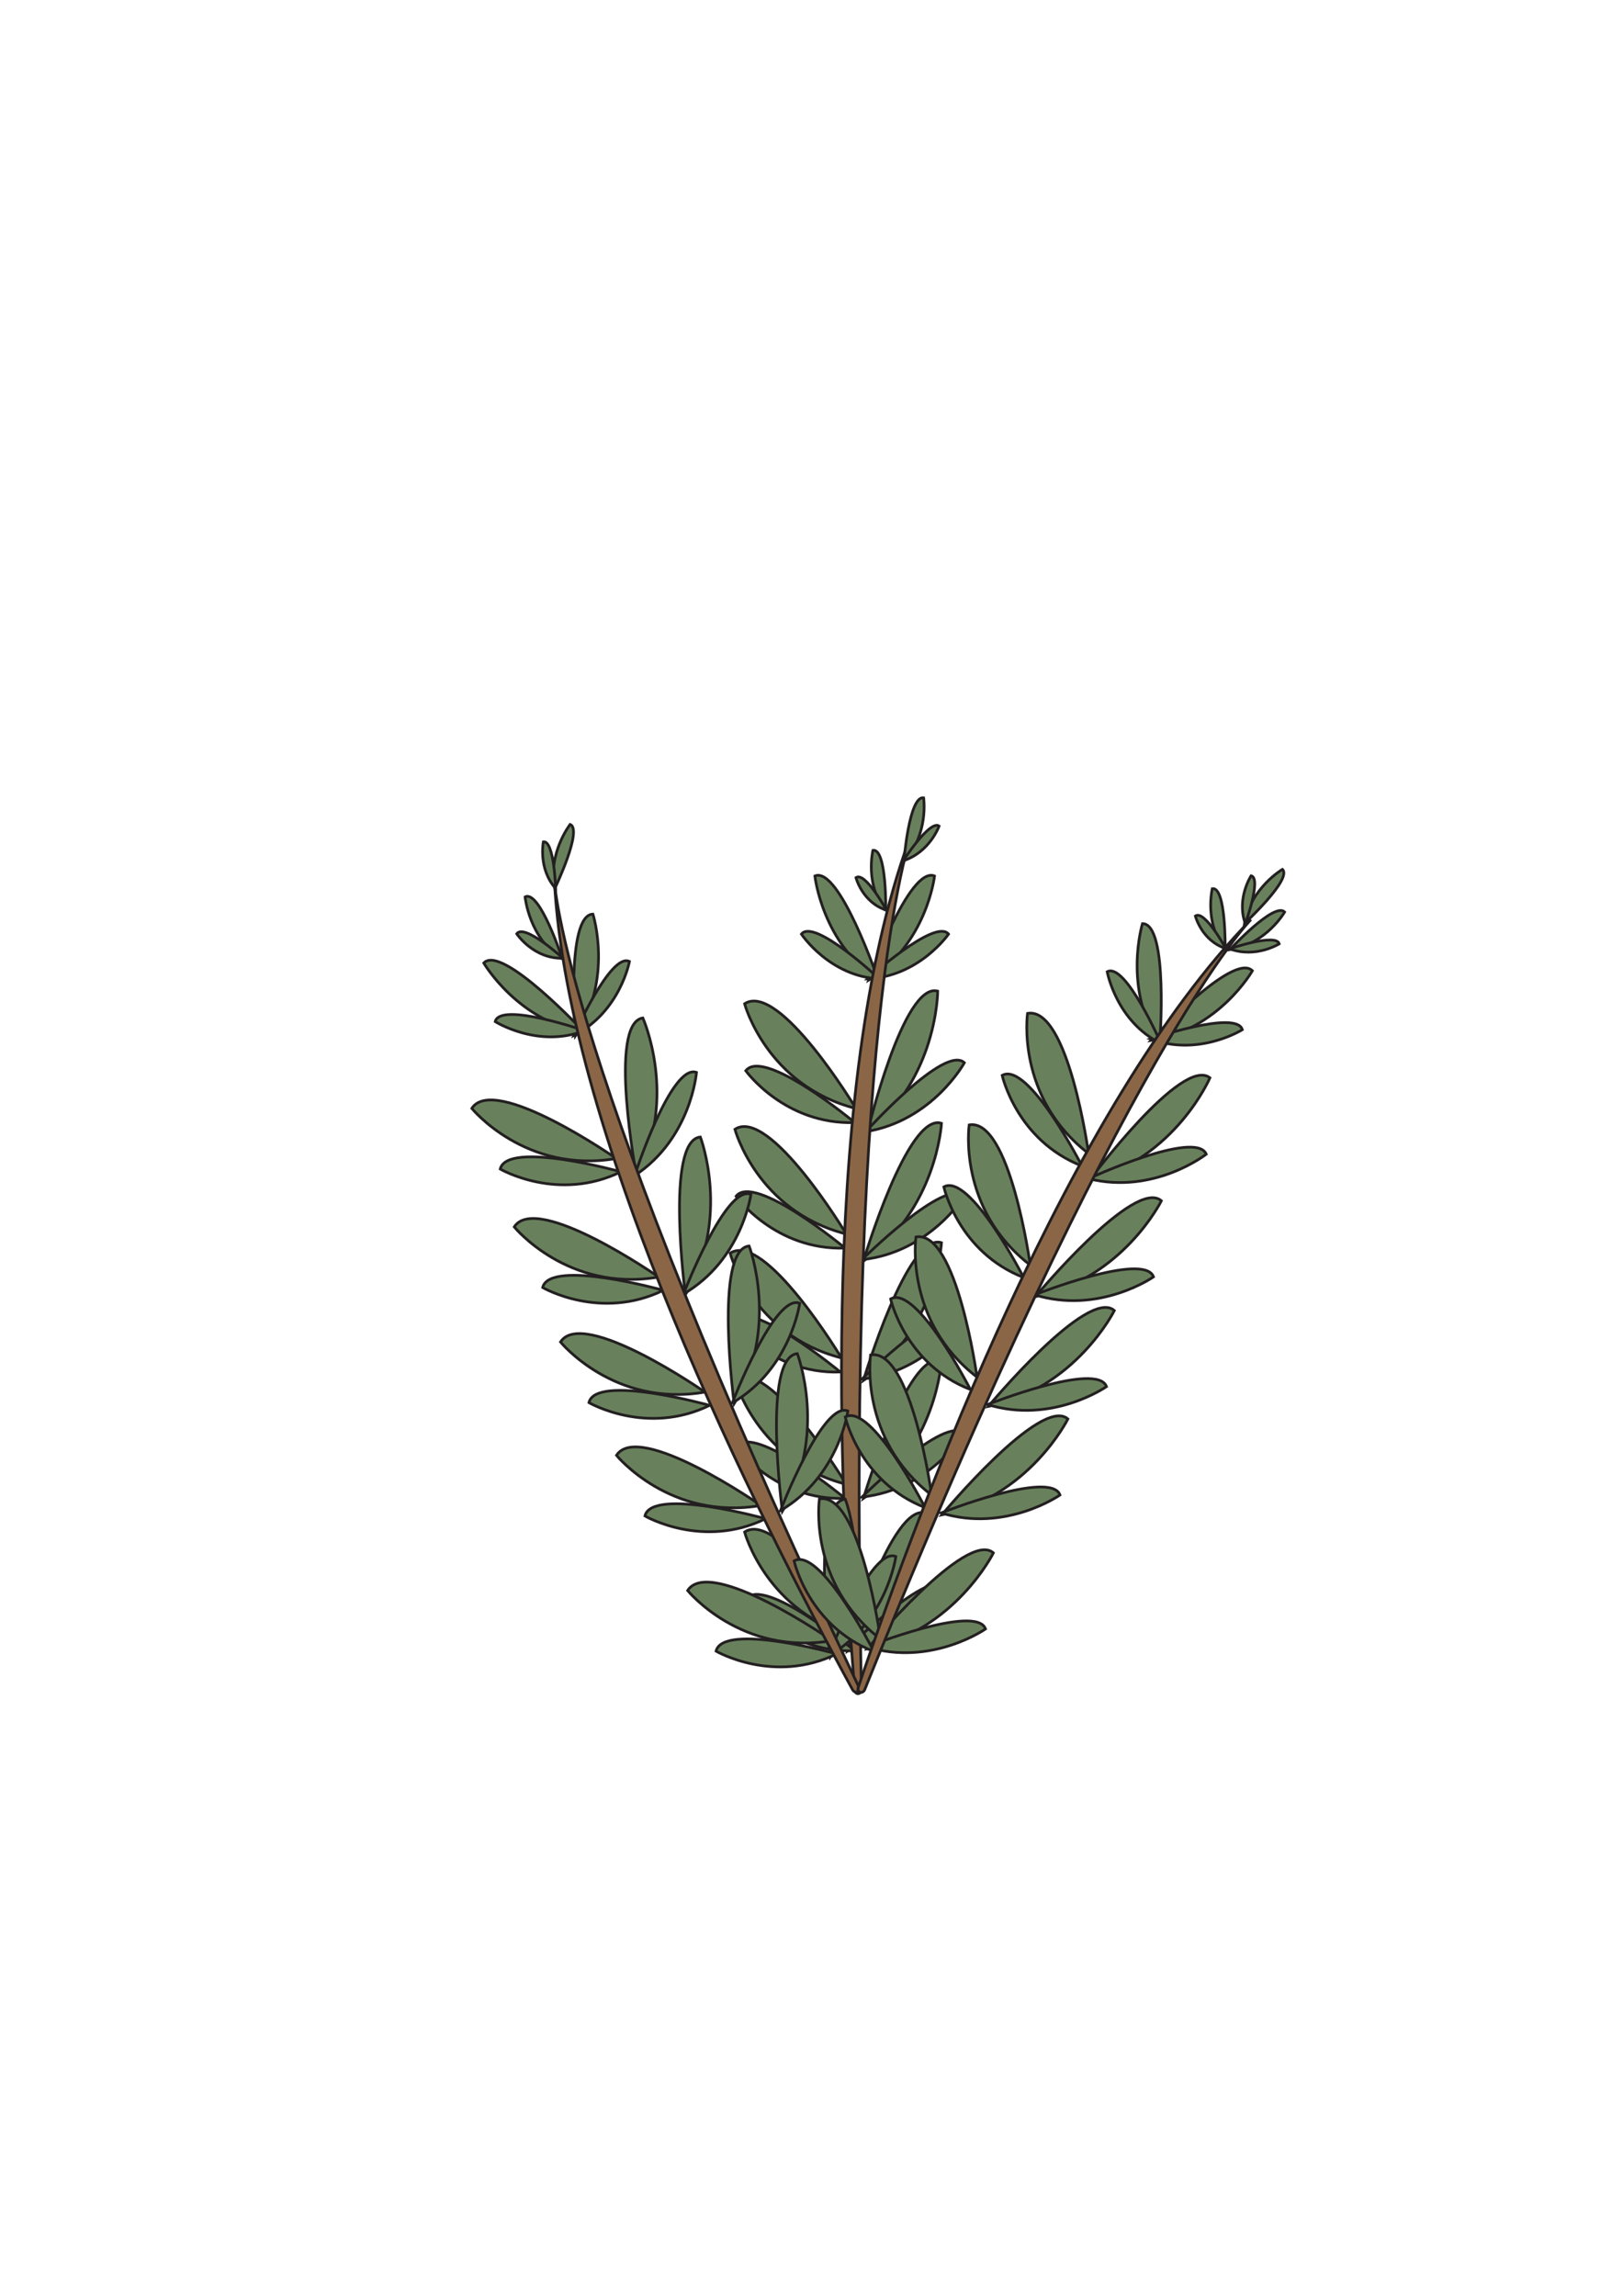 <?xml version="1.0" encoding="UTF-8"?><svg id="a" xmlns="http://www.w3.org/2000/svg" width="595.28" height="841.89" viewBox="0 0 595.28 841.89"><defs><style>.b{fill:#68815c;}.b,.c{stroke:#231f20;stroke-miterlimit:10;}.c{fill:#8b6646;}</style></defs><path class="b" d="m310.93,605.4s16.23-54.67,28.64-50.53c0,0-1.76,31.91-28.64,50.53Z"/><path class="b" d="m310.4,604.87s30.73-30.51,37.5-23.23c0,0-12.8,20.62-37.5,23.23Z"/><path class="b" d="m313.95,600.22s-28.14-46.77-40.85-38.42c0,0,8.04,30.02,40.85,38.42Z"/><path class="b" d="m313.53,605.37s-33.32-27.67-40-19.01c0,0,14.25,19.87,40,19.01Z"/><path class="b" d="m316.68,549.49s16.23-54.67,28.64-50.53c0,0-1.76,31.91-28.64,50.53Z"/><path class="b" d="m316.15,548.97s30.73-30.51,37.5-23.23c0,0-12.8,20.62-37.5,23.23Z"/><path class="b" d="m316.68,506.24s16.23-54.67,28.64-50.53c0,0-1.76,31.91-28.64,50.53Z"/><path class="b" d="m316.15,505.71s30.73-30.51,37.5-23.23c0,0-12.8,20.62-37.5,23.23Z"/><path class="b" d="m316.68,462.46s16.23-54.67,28.64-50.53c0,0-1.76,31.91-28.64,50.53Z"/><path class="b" d="m316.15,461.93s30.73-30.51,37.5-23.23c0,0-12.8,20.62-37.5,23.23Z"/><path class="b" d="m318.11,415.49s13.19-55.48,25.81-52.04c0,0,0,31.96-25.81,52.04Z"/><path class="b" d="m317.55,414.99s29-32.16,36.16-25.27c0,0-11.64,21.3-36.16,25.27Z"/><path class="b" d="m318.61,359.4s14.88-41.98,24.16-38.17c0,0-2.8,24.87-24.16,38.17Z"/><path class="b" d="m318.23,358.96s24.84-22.42,29.67-16.41c0,0-10.71,15.52-29.67,16.41Z"/><path class="b" d="m310.4,544.32s-28.14-46.77-40.85-38.42c0,0,8.04,30.02,40.85,38.42Z"/><path class="b" d="m309.97,549.47s-33.32-27.67-40-19.01c0,0,14.25,19.87,40,19.01Z"/><path class="b" d="m308.64,497.98s-28.14-46.77-40.85-38.42c0,0,8.04,30.02,40.85,38.42Z"/><path class="b" d="m308.22,503.13s-33.32-27.67-40-19.01c0,0,14.25,19.87,40,19.01Z"/><path class="b" d="m310.4,452.54s-28.14-46.77-40.85-38.42c0,0,8.04,30.02,40.85,38.42Z"/><path class="b" d="m309.97,457.69s-33.32-27.67-40-19.01c0,0,14.25,19.87,40,19.01Z"/><path class="b" d="m313.95,406.51s-28.14-46.77-40.85-38.42c0,0,8.04,30.02,40.85,38.42Z"/><path class="b" d="m313.53,411.66s-33.32-27.67-40-19.01c0,0,14.25,19.87,40,19.01Z"/><path class="b" d="m322.13,359.4s-14.32-41.98-23.25-38.17c0,0,2.69,24.87,23.25,38.17Z"/><path class="b" d="m322.49,358.96s-23.9-22.42-28.55-16.41c0,0,10.3,15.52,28.55,16.41Z"/><path class="c" d="m315.95,619.43c.05,2.07-2.35,2.28-2.51.22-5.66-71.18-12.92-226.77,21.46-315.47,0,0-24.52,60.96-18.95,315.25Z"/><path class="b" d="m304.54,607.59s-7.52-56.53,5.49-57.83c0,0,11.43,29.85-5.49,57.83Z"/><path class="b" d="m303.85,607.32s15.58-40.4,24.73-36.53c0,0-3.26,24.05-24.73,36.53Z"/><path class="b" d="m305.19,601.63s-44.8-31.18-52.98-18.37c0,0,19.61,24.11,52.98,18.37Z"/><path class="b" d="m306.9,606.5s-41.72-11.64-44.27-1.01c0,0,21.12,12.31,44.27,1.01Z"/><path class="b" d="m286.95,554.22s-7.52-56.53,5.49-57.83c0,0,11.43,29.85-5.49,57.83Z"/><path class="b" d="m286.25,553.95s15.58-40.4,24.73-36.53c0,0-3.26,24.05-24.73,36.53Z"/><path class="b" d="m269.27,514.74s-7.52-56.53,5.49-57.83c0,0,11.43,29.85-5.49,57.83Z"/><path class="b" d="m268.58,514.47s15.58-40.4,24.73-36.53c0,0-3.26,24.05-24.73,36.53Z"/><path class="b" d="m251.38,474.78s-7.52-56.53,5.49-57.83c0,0,11.43,29.85-5.49,57.83Z"/><path class="b" d="m250.69,474.52s15.58-40.4,24.73-36.53c0,0-3.26,24.05-24.73,36.53Z"/><path class="b" d="m233.49,431.33s-10.63-56.03,2.29-58.04c0,0,13.06,29.17-2.29,58.04Z"/><path class="b" d="m232.78,431.1s13.33-41.2,22.67-37.84c0,0-1.92,24.19-22.67,37.84Z"/><path class="b" d="m211.02,379.93s-3.58-44.4,6.45-44.71c0,0,7.61,23.84-6.45,44.71Z"/><path class="b" d="m210.5,379.69s13.51-30.61,20.37-27.1c0,0-3.43,18.54-20.37,27.1Z"/><path class="b" d="m279.1,552.06s-44.8-31.18-52.98-18.37c0,0,19.61,24.11,52.98,18.37Z"/><path class="b" d="m280.82,556.93s-41.72-11.64-44.27-1.01c0,0,21.12,12.31,44.27,1.01Z"/><path class="b" d="m258.56,510.49s-44.8-31.18-52.98-18.37c0,0,19.61,24.11,52.98,18.37Z"/><path class="b" d="m260.28,515.36s-41.72-11.64-44.27-1.01c0,0,21.12,12.31,44.27,1.01Z"/><path class="b" d="m241.59,468.29s-44.8-31.18-52.98-18.37c0,0,19.61,24.11,52.98,18.37Z"/><path class="b" d="m243.31,473.16s-41.72-11.64-44.27-1.01c0,0,21.12,12.31,44.27,1.01Z"/><path class="b" d="m226.03,424.83s-44.8-31.18-52.98-18.37c0,0,19.61,24.11,52.98,18.37Z"/><path class="b" d="m227.74,429.71s-41.72-11.64-44.27-1.01c0,0,21.12,12.31,44.27,1.01Z"/><path class="b" d="m214.24,378.49s-30.22-32.47-36.81-25.34c0,0,12.62,21.59,36.81,25.34Z"/><path class="b" d="m214.39,377.94s-30.97-10.69-32.76-3.31c0,0,15.75,9.96,32.76,3.31Z"/><path class="c" d="m314.86,618.34c.89,1.87-1.21,3.04-2.2,1.23-34.25-62.66-104.47-201.69-109.33-296.7,0,0,2.53,65.66,111.53,295.47Z"/><path class="b" d="m318.12,604.62s36.46-43.85,46.24-35.16c0,0-14.19,28.63-46.24,35.16Z"/><path class="b" d="m317.85,603.93s40.27-15.93,43.62-6.58c0,0-19.89,13.91-43.62,6.58Z"/><path class="b" d="m322.94,601.06s-7.44-54.07-22.4-51.4c0,0-4.44,30.76,22.4,51.4Z"/><path class="b" d="m320.52,605.62s-19.72-38.56-29.27-33.23c0,0,5.27,23.87,29.27,33.23Z"/><path class="b" d="m345.44,555.51s36.46-43.85,46.24-35.16c0,0-14.19,28.63-46.24,35.16Z"/><path class="b" d="m345.16,554.81s40.27-15.93,43.62-6.58c0,0-19.89,13.91-43.62,6.58Z"/><path class="b" d="m362.48,515.75s36.46-43.85,46.24-35.16c0,0-14.19,28.63-46.24,35.16Z"/><path class="b" d="m362.21,515.06s40.27-15.93,43.62-6.58c0,0-19.89,13.91-43.62,6.58Z"/><path class="b" d="m379.73,475.51s36.46-43.85,46.24-35.16c0,0-14.19,28.63-46.24,35.16Z"/><path class="b" d="m379.46,474.82s40.27-15.93,43.62-6.58c0,0-19.89,13.91-43.62,6.58Z"/><path class="b" d="m399.55,432.91s33.98-45.8,44.23-37.66c0,0-12.59,29.38-44.23,37.66Z"/><path class="b" d="m399.24,432.23s39.33-18.13,43.19-8.98c0,0-19.09,14.99-43.19,8.98Z"/><path class="b" d="m422.11,381.55s30.22-32.72,37.24-25.56c0,0-12.37,21.75-37.24,25.56Z"/><path class="b" d="m421.93,381s31.66-10.82,33.73-3.4c0,0-15.96,10.05-33.73,3.4Z"/><path class="b" d="m341.71,548.28s-7.44-54.07-22.4-51.4c0,0-4.44,30.76,22.4,51.4Z"/><path class="b" d="m339.29,552.84s-19.72-38.56-29.27-33.23c0,0,5.27,23.87,29.27,33.23Z"/><path class="b" d="m358.35,505s-7.44-54.07-22.4-51.4c0,0-4.44,30.76,22.4,51.4Z"/><path class="b" d="m355.93,509.56s-19.72-38.56-29.27-33.23c0,0,5.27,23.87,29.27,33.23Z"/><path class="b" d="m377.87,463.92s-7.44-54.07-22.4-51.4c0,0-4.44,30.76,22.4,51.4Z"/><path class="b" d="m375.45,468.48s-19.72-38.56-29.27-33.23c0,0,5.27,23.87,29.27,33.23Z"/><path class="b" d="m399.27,423.02s-7.44-54.07-22.4-51.4c0,0-4.44,30.76,22.4,51.4Z"/><path class="b" d="m396.85,427.58s-19.72-38.56-29.27-33.23c0,0,5.27,23.87,29.27,33.23Z"/><path class="b" d="m425.35,382.94s3.38-44.23-6.32-44.24c0,0-7.32,23.92,6.32,44.24Z"/><path class="b" d="m425.86,382.68s-13.13-30.02-19.77-26.33c0,0,3.35,18.33,19.77,26.33Z"/><path class="c" d="m317.21,619.5c-.77,1.92-3.06,1.17-2.4-.79,22.85-67.65,77.47-213.52,144.03-281.5,0,0-46.56,46.37-141.63,282.28Z"/><path class="b" d="m451.08,348.24s16.31-17.66,20.1-13.8c0,0-6.68,11.74-20.1,13.8Z"/><path class="b" d="m450.98,347.94s17.09-5.84,18.21-1.83c0,0-8.61,5.42-18.21,1.83Z"/><path class="b" d="m449.36,348.01s.36-22.89-4.72-22.14c0,0-3.07,12.81,4.72,22.14Z"/><path class="b" d="m449.62,347.84s-7.83-14.34-11.19-11.93c0,0,2.34,9.12,11.19,11.93Z"/><path class="b" d="m456.47,338.62s17.62-16.31,13.9-19.82c0,0-11.64,6.84-13.9,19.82Z"/><path class="b" d="m456.76,338.7s6.03-16.63,2.12-17.56c0,0-5.48,8.47-2.12,17.56Z"/><path class="b" d="m324.89,333.95s.36-22.89-4.72-22.14c0,0-3.07,12.81,4.72,22.14"/><path class="b" d="m325.14,333.78s-7.83-14.34-11.19-11.93c0,0,2.34,9.12,11.19,11.93"/><path class="b" d="m331.53,315.83s1.86-23.97,7.23-23.29c0,0,2.03,13.35-7.23,23.29"/><path class="b" d="m331.28,315.65s9.8-15.17,13.16-12.72c0,0-3.4,9.59-13.16,12.72"/><path class="b" d="m206.29,351.69s-8.34-25.55-13.7-22.78c0,0,1.48,15.39,13.7,22.78"/><path class="b" d="m206.5,351.4s-14.18-12.92-16.98-8.97c0,0,6.08,9.23,16.98,8.97"/><path class="b" d="m203.48,325.85s10.38-21.65,5.63-23.54c0,0-8.3,10.65-5.63,23.54Z"/><path class="b" d="m203.78,325.81s-.51-17.69-4.49-17.11c0,0-1.97,9.89,4.49,17.11Z"/></svg>